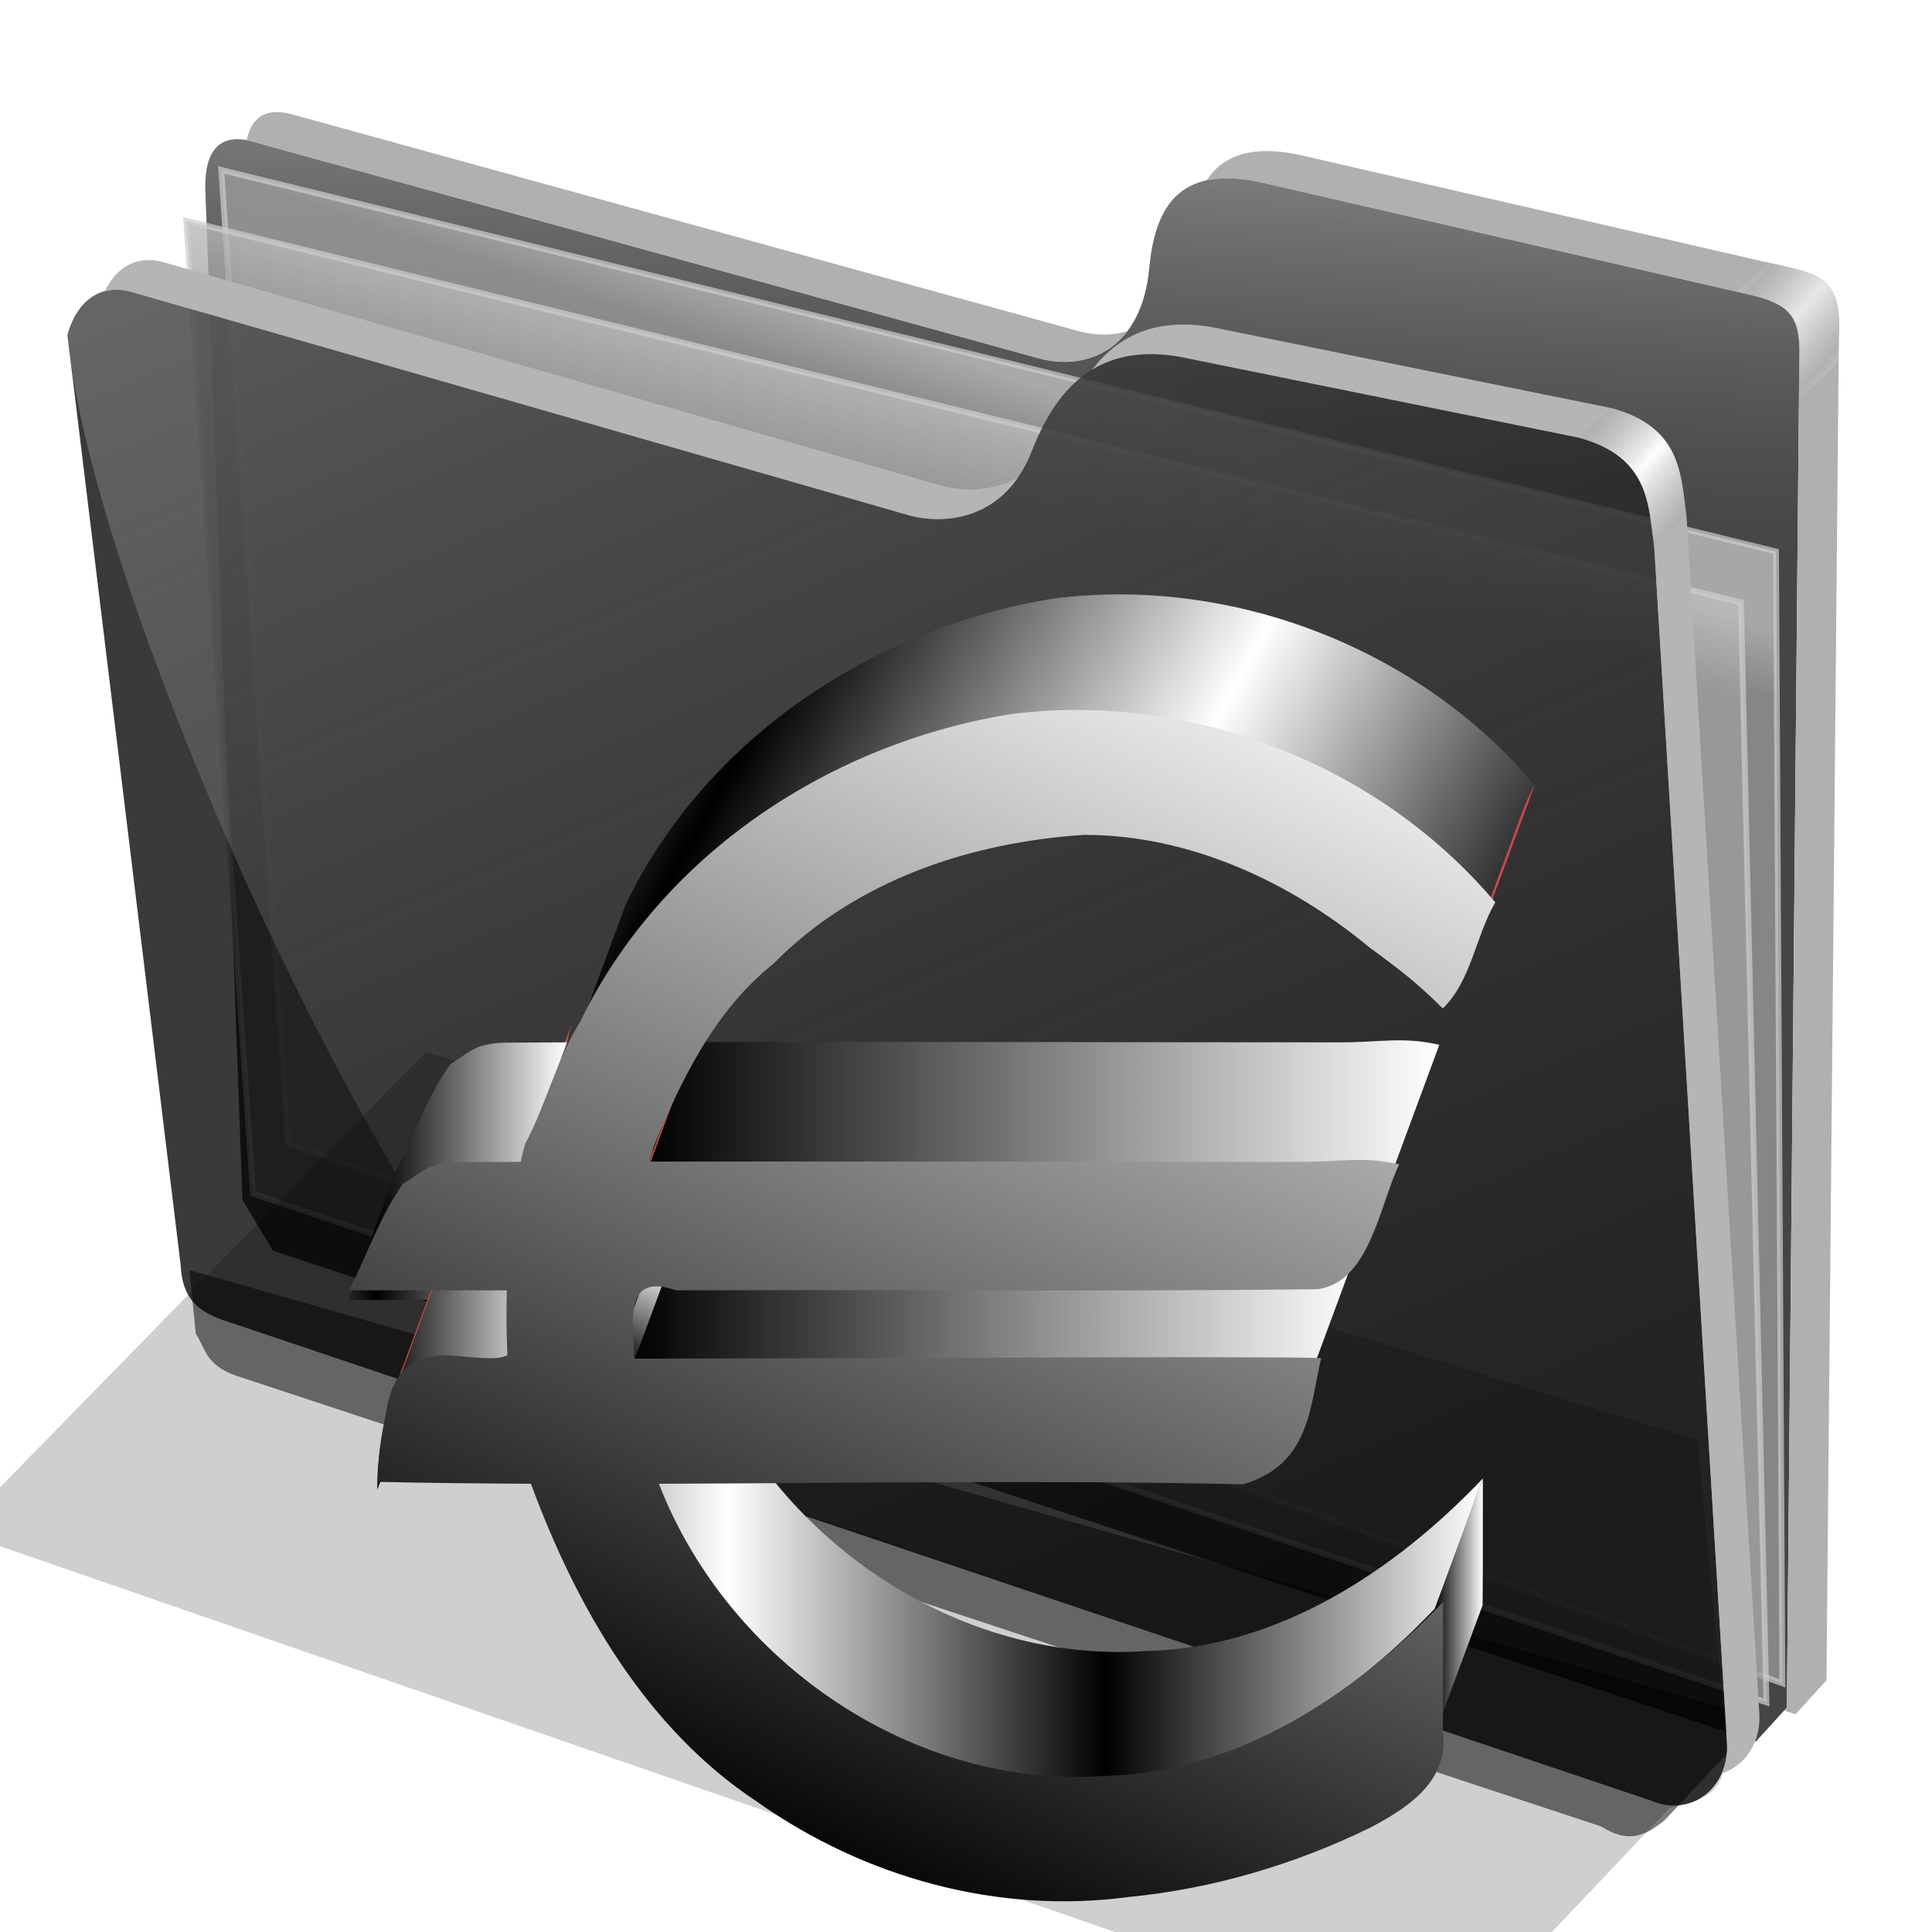 <?xml version="1.0" encoding="UTF-8" standalone="no"?>
<svg
   xmlns:dc="http://purl.org/dc/elements/1.1/"
   xmlns:cc="http://creativecommons.org/ns#"
   xmlns:rdf="http://www.w3.org/1999/02/22-rdf-syntax-ns#"
   xmlns:svg="http://www.w3.org/2000/svg"
   xmlns="http://www.w3.org/2000/svg"
   xmlns:xlink="http://www.w3.org/1999/xlink"
   xmlns:sodipodi="http://sodipodi.sourceforge.net/DTD/sodipodi-0.dtd"
   xmlns:inkscape="http://www.inkscape.org/namespaces/inkscape"
   width="256"
   height="256"
   viewBox="0 0 256 256"
   id="svg2"
   sodipodi:version="0.32"
   inkscape:version="0.91 r13725"
   sodipodi:docname="folder_finance.svg"
   version="1.1">
  <defs
     id="defs6">
    <linearGradient
       inkscape:collect="always"
       id="linearGradient2943">
      <stop
         id="stop2945"
         stop-color="black"
         stop-opacity="1" />
      <stop
         offset="1"
         id="stop2947"
         stop-color="white"
         stop-opacity="1" />
    </linearGradient>
    <linearGradient
       inkscape:collect="always"
       xlink:href="#linearGradient2943"
       id="linearGradient3686"
       gradientUnits="userSpaceOnUse"
       gradientTransform="matrix(1.208,0,0,1.144,-188.261,39.536)"
       spreadMethod="reflect"
       x1="46.782"
       y1="46.667"
       x2="86.42"
       y2="67.23" />
    <linearGradient
       inkscape:collect="always"
       xlink:href="#linearGradient2943"
       id="linearGradient3688"
       gradientUnits="userSpaceOnUse"
       gradientTransform="matrix(1.208,0,0,1.144,-188.261,39.536)"
       spreadMethod="reflect"
       x1="15.275"
       y1="78.953"
       x2="36.22"
       y2="78.953" />
    <linearGradient
       inkscape:collect="always"
       xlink:href="#linearGradient2943"
       id="linearGradient3690"
       gradientUnits="userSpaceOnUse"
       gradientTransform="matrix(1.208,0,0,1.144,-188.261,39.536)"
       x1="15.405"
       y1="101.05"
       x2="34.781"
       y2="101.05" />
    <linearGradient
       inkscape:collect="always"
       xlink:href="#linearGradient2943"
       id="linearGradient3692"
       gradientUnits="userSpaceOnUse"
       gradientTransform="matrix(1.208,0,0,1.144,-188.261,39.536)"
       x1="131.37"
       y1="129.46"
       x2="136.69"
       y2="129.46" />
    <linearGradient
       inkscape:collect="always"
       xlink:href="#linearGradient2943"
       id="linearGradient3694"
       gradientUnits="userSpaceOnUse"
       gradientTransform="matrix(1.208,0,0,1.144,-188.261,39.536)"
       spreadMethod="reflect"
       x1="95.3"
       y1="125.38"
       x2="136.69"
       y2="125.38" />
    <linearGradient
       inkscape:collect="always"
       xlink:href="#linearGradient2943"
       id="linearGradient3696"
       gradientUnits="userSpaceOnUse"
       gradientTransform="matrix(1.208,0,0,1.144,-188.261,39.536)"
       x1="43.31"
       y1="94.1"
       x2="123.41"
       y2="94.1" />
    <linearGradient
       inkscape:collect="always"
       xlink:href="#linearGradient2943"
       id="linearGradient3698"
       gradientUnits="userSpaceOnUse"
       gradientTransform="matrix(1.208,0,0,1.144,-188.261,39.536)"
       x1="43.16"
       y1="101.73"
       x2="48.778"
       y2="90.82" />
    <linearGradient
       inkscape:collect="always"
       xlink:href="#linearGradient2943"
       id="linearGradient3700"
       gradientUnits="userSpaceOnUse"
       gradientTransform="matrix(1.208,0,0,1.144,-188.261,39.536)"
       x1="44.969"
       y1="71.6"
       x2="131.91"
       y2="71.6" />
    <linearGradient
       inkscape:collect="always"
       xlink:href="#linearGradient2943"
       id="linearGradient3702"
       gradientUnits="userSpaceOnUse"
       gradientTransform="matrix(1.217,0,0,1.154,-188.844,37.977)"
       x1="72.28"
       y1="166.14"
       x2="137.54"
       y2="26.643" />
    <linearGradient
       inkscape:collect="always"
       id="linearGradient4167">
      <stop
         id="stop4169"
         stop-color="#adadad"
         stop-opacity="0.624" />
      <stop
         offset="1"
         id="stop4171"
         stop-color="#ffffff"
         stop-opacity="0.973" />
    </linearGradient>
    <linearGradient
       id="linearGradient4223"
       inkscape:collect="always">
      <stop
         id="stop4225"
         stop-color="#bebebe"
         stop-opacity="0.803" />
      <stop
         id="stop4227"
         offset="1"
         stop-color="#9f9f9f"
         stop-opacity="0.732" />
    </linearGradient>
    <linearGradient
       id="linearGradient4211"
       inkscape:collect="always">
      <stop
         id="stop4213"
         stop-color="#9f9f9f"
         stop-opacity="0.634" />
      <stop
         id="stop4215"
         offset="1"
         stop-color="#696969"
         stop-opacity="0" />
    </linearGradient>
    <linearGradient
       id="linearGradient4171"
       inkscape:collect="always">
      <stop
         id="stop4173"
         stop-color="#b2b2b2"
         stop-opacity="0.624" />
      <stop
         id="stop4175"
         offset="1"
         stop-color="#ffffff"
         stop-opacity="0.698" />
    </linearGradient>
    <linearGradient
       id="linearGradient4142"
       inkscape:collect="always">
      <stop
         id="stop4144"
         stop-color="#909090"
         stop-opacity="0.519" />
      <stop
         id="stop4146"
         offset="1"
         stop-color="#696969"
         stop-opacity="0" />
    </linearGradient>
    <linearGradient
       gradientUnits="userSpaceOnUse"
       y2="324.36"
       x2="278.75"
       y1="63.25"
       x1="165.74"
       id="linearGradient4148"
       xlink:href="#linearGradient4142"
       inkscape:collect="always" />
    <filter
       height="1.1"
       y="-0.05"
       width="1.056"
       x="-0.028"
       id="filter4160"
       inkscape:collect="always"
       color-interpolation-filters="sRGB">
      <feGaussianBlur
         id="feGaussianBlur4162"
         inkscape:collect="always"
         stdDeviation="3.563" />
    </filter>
    <linearGradient
       spreadMethod="reflect"
       gradientUnits="userSpaceOnUse"
       y2="114.16"
       x2="387.93"
       y1="106.85"
       x1="379.78"
       id="linearGradient4177"
       xlink:href="#linearGradient4167"
       inkscape:collect="always" />
    <linearGradient
       gradientTransform="translate(26.809,-26.383)"
       y2="114.16"
       x2="387.93"
       y1="108.46"
       x1="381.27"
       spreadMethod="reflect"
       gradientUnits="userSpaceOnUse"
       id="linearGradient4207"
       xlink:href="#linearGradient4171"
       inkscape:collect="always" />
    <linearGradient
       gradientUnits="userSpaceOnUse"
       y2="125.1"
       x2="281.1"
       y1="61.711"
       x1="284.7"
       id="linearGradient4217"
       xlink:href="#linearGradient4211"
       inkscape:collect="always" />
    <linearGradient
       gradientUnits="userSpaceOnUse"
       y2="103.09"
       x2="255.7"
       y1="93.26"
       x1="259.02"
       id="linearGradient4229"
       xlink:href="#linearGradient4223"
       inkscape:collect="always" />
    <linearGradient
       gradientUnits="userSpaceOnUse"
       y2="117.29"
       x2="258.99"
       y1="102.54"
       x1="262.84"
       id="linearGradient4237"
       xlink:href="#linearGradient4223"
       inkscape:collect="always" />
    <filter
       height="1.136"
       y="-0.068"
       width="1.049"
       x="-0.024"
       id="filter4257"
       inkscape:collect="always"
       color-interpolation-filters="sRGB">
      <feGaussianBlur
         id="feGaussianBlur4259"
         stdDeviation="2.754"
         inkscape:collect="always" />
    </filter>
  </defs>
  <sodipodi:namedview
     inkscape:window-height="1056"
     inkscape:window-width="1920"
     inkscape:pageshadow="2"
     inkscape:pageopacity="0.0"
     guidetolerance="10.0"
     gridtolerance="10.0"
     objecttolerance="10.0"
     borderopacity="1.0"
     bordercolor="#666666"
     pagecolor="#ffffff"
     id="base"
     inkscape:zoom="3.2734375"
     inkscape:cx="128"
     inkscape:cy="128"
     inkscape:window-x="0"
     inkscape:window-y="0"
     inkscape:current-layer="svg2"
     showgrid="false"
     inkscape:window-maximized="1" />
  <g
     transform="matrix(0.771,0,0,0.771,-80.652,-27.033)"
     id="g4261">
    <path
       d="m 137.158,253.333 1.093,10.929 c 1.695,2.564 1.625,5.182 6.557,7.104 l 234.99,77.596 c 4.362,2.76 7.274,1.936 10.911,-1.093 l 16.393,-17.486 z"
       id="path4239"
       inkscape:connector-curvature="0"
       sodipodi:nodetypes="ccccccc"
       stroke-opacity="1"
       fill="#000000"
       filter="url(#filter4257)"
       fill-rule="evenodd"
       stroke="none"
       stroke-linejoin="miter"
       fill-opacity="0.514"
       stroke-linecap="butt"
       stroke-width="1" />
    <path
       d="M 146.277,241.277 139.894,67.34 c -0.054,-6.438 2.499,-9.417 7.979,-7.979 l 135.106,37.234 c 8.126,2.326 17.809,-1.267 19.149,-15.426 0.936,-9.894 4.671,-17.67 18.617,-14.894 l 85.638,19.681 c 6.411,1.511 7.818,4.448 7.447,11.702 l -2.128,230.851 -5.319,5.851 -254.867,-84.342 z"
       id="path4198"
       inkscape:connector-curvature="0"
       sodipodi:nodetypes="ccccsccccccc"
       stroke-opacity="1"
       fill="#000000"
       fill-rule="evenodd"
       stroke="none"
       stroke-linejoin="miter"
       fill-opacity="0.73"
       stroke-linecap="butt"
       stroke-width="1" />
    <path
       sodipodi:nodetypes="ccccsccccccc"
       inkscape:connector-curvature="0"
       id="path4209"
       d="M 146.277,241.277 139.894,67.34 c -0.054,-6.438 2.499,-9.417 7.979,-7.979 l 135.106,37.234 c 8.126,2.326 17.809,-1.267 19.149,-15.426 0.936,-9.894 4.671,-17.67 18.617,-14.894 l 85.638,19.681 c 6.411,1.511 7.818,4.448 7.447,11.702 l -2.128,230.851 -5.319,5.851 -254.867,-84.342 z"
       stroke-opacity="1"
       fill="url(#linearGradient4217)"
       fill-rule="evenodd"
       stroke="none"
       stroke-linejoin="miter"
       fill-opacity="1"
       stroke-linecap="butt"
       stroke-width="1" />
    <path
       inkscape:connector-curvature="0"
       id="path4221"
       d="m 142.623,64.262 267.213,65.574 1.093,194.536 -256.831,-92.896 z"
       sodipodi:nodetypes="ccccc"
       stroke-opacity="0.705"
       fill="url(#linearGradient4229)"
       fill-rule="evenodd"
       stroke="#cecece"
       stroke-linejoin="miter"
       fill-opacity="1"
       stroke-linecap="butt"
       stroke-width="1" />
    <path
       d="m 136.612,73.005 267.213,65.574 4.372,189.071 -260.109,-87.432 z"
       id="path4219"
       inkscape:connector-curvature="0"
       stroke-opacity="0.705"
       fill="url(#linearGradient4237)"
       fill-rule="evenodd"
       stroke="#cecece"
       stroke-linejoin="miter"
       fill-opacity="1"
       stroke-linecap="butt"
       stroke-width="1" />
    <path
       d="m 116.204,92.685 c 1.132,-4.541 4.635,-9.034 10.687,-7.545 L 261.111,123.704 c 6.481,1.636 16.363,0.332 20.833,-11.111 4.009,-10.262 10.874,-18.78 25.463,-16.204 l 68.519,13.889 c 12.253,3.29 11.967,11.681 12.963,18.519 l 12.5,205.556 c 0.65,7.443 -5.751,13.213 -12.963,10.185 L 144.907,262.593 c -4.922,-1.559 -8.94,-3.097 -9.259,-10.185 z"
       id="path4138"
       inkscape:connector-curvature="0"
       sodipodi:nodetypes="cccscccccccc"
       stroke-opacity="1"
       fill="#000000"
       fill-rule="evenodd"
       stroke="none"
       stroke-linejoin="miter"
       fill-opacity="0.77"
       stroke-linecap="butt"
       stroke-width="1" />
    <path
       sodipodi:nodetypes="cccsccccccc"
       inkscape:connector-curvature="0"
       id="path4140"
       d="m 116.204,92.685 c 1.132,-4.541 4.635,-9.034 10.687,-7.545 L 261.111,123.704 c 6.481,1.636 16.363,0.332 20.833,-11.111 4.009,-10.262 10.874,-18.78 25.463,-16.204 l 68.519,13.889 c 12.253,3.29 11.967,11.681 12.963,18.519 l 12.5,205.556 c 0.65,7.443 -5.751,13.213 -12.963,10.185 L 209.722,283.889 C 173.765,257.83 120.359,138.216 116.204,92.685 Z"
       stroke-opacity="1"
       fill="url(#linearGradient4148)"
       fill-rule="evenodd"
       stroke="none"
       stroke-linejoin="miter"
       fill-opacity="1"
       stroke-linecap="butt"
       stroke-width="1" />
    <path
       d="m 177.778,215.833 -80.556,82.407 255.556,88.426 38.75,-40.871 c 4.635,-1.302 9.968,-1.381 9.861,-10.981 L 396.296,282.5 Z"
       id="path4150"
       inkscape:connector-curvature="0"
       sodipodi:nodetypes="ccccccc"
       stroke-opacity="1"
       fill="#000000"
       filter="url(#filter4160)"
       fill-rule="evenodd"
       stroke="none"
       stroke-linejoin="miter"
       fill-opacity="0.273"
       stroke-linecap="butt"
       stroke-width="1"
       style="fill:#000000;fill-opacity:0.188;filter:url(#filter4160)" />
    <path
       inkscape:connector-curvature="0"
       d="m 130.297,79.758 c -3.737,-0.059 -6.271,2.374 -7.662,5.354 1.245,-0.331 2.659,-0.363 4.256,0.029 l 134.221,38.562 c 5.499,1.388 13.442,0.658 18.455,-6.582 -4.306,2.386 -9.166,2.433 -12.9,1.49 L 132.447,80.047 c -0.757,-0.186 -1.473,-0.278 -2.15,-0.289 z m 177.547,11.074 c -7.107,0.029 -11.993,3.152 -15.514,7.738 3.827,-2.318 8.719,-3.304 15.078,-2.182 l 68.518,13.889 c 12.253,3.29 11.967,11.682 12.963,18.52 l 12.5,205.555 c 0.175,2.008 -0.176,3.885 -0.904,5.51 4.096,-1.288 6.901,-5.556 6.461,-10.602 l -12.5,-205.557 c -0.996,-6.838 -0.71,-15.227 -12.963,-18.518 L 312.963,91.297 c -1.824,-0.322 -3.527,-0.471 -5.119,-0.465 z"
       id="path4164"
       stroke-opacity="1"
       fill="#b5b5b5"
       fill-rule="evenodd"
       stroke="none"
       stroke-linejoin="miter"
       fill-opacity="1"
       stroke-linecap="butt"
       stroke-width="1" />
    <path
       id="path4169"
       d="m 375.926,110.277 c 12.253,3.29 11.967,11.682 12.963,18.52 2.184,-2.058 3.134,-2.713 5.557,-5.094 -0.996,-6.838 -0.71,-15.227 -12.963,-18.518 -2.398,2.288 -2.992,2.799 -5.557,5.092 z"
       inkscape:connector-curvature="0"
       sodipodi:nodetypes="ccccc"
       stroke-opacity="1"
       fill="url(#linearGradient4177)"
       fill-rule="evenodd"
       stroke="none"
       stroke-linejoin="miter"
       fill-opacity="1"
       stroke-linecap="butt"
       stroke-width="1" />
    <path
       inkscape:connector-curvature="0"
       d="m 151.904,54.332 c -2.674,0.112 -4.278,1.802 -4.9,4.838 0.282,0.052 0.57,0.113 0.869,0.191 l 135.105,37.234 c 5.412,1.549 11.51,0.467 15.379,-4.605 -2.772,0.802 -5.762,0.728 -8.57,-0.076 L 154.682,54.682 c -1.027,-0.27 -1.954,-0.384 -2.777,-0.35 z m 170.883,6.701 c -5.399,-0.127 -8.737,1.853 -10.814,5.035 2.347,-0.519 5.228,-0.496 8.771,0.209 l 85.639,19.68 c 6.411,1.511 7.818,4.449 7.447,11.703 l -2.129,230.85 -0.475,0.521 1.965,0.65 5.318,-5.852 2.129,-230.852 c 0.371,-7.255 -1.036,-10.19 -7.447,-11.701 L 327.553,61.596 c -1.743,-0.347 -3.327,-0.529 -4.766,-0.562 z"
       id="path4200"
       stroke-opacity="1"
       fill="#b0b0b0"
       fill-rule="evenodd"
       stroke="none"
       stroke-linejoin="miter"
       fill-opacity="1"
       stroke-linecap="butt"
       stroke-width="1" />
    <path
       sodipodi:nodetypes="ccccc"
       inkscape:connector-curvature="0"
       d="m 403.124,85.141 c 12.402,2.867 10.717,4.984 10.703,18.468 2.184,-2.058 4.251,-3.752 6.674,-6.133 0.485,-12.137 1.005,-14.994 -11.898,-17.245 -2.398,2.288 -2.914,2.617 -5.479,4.91 z"
       id="path4205"
       stroke-opacity="1"
       fill="url(#linearGradient4207)"
       fill-rule="evenodd"
       stroke="none"
       stroke-linejoin="miter"
       fill-opacity="1"
       stroke-linecap="butt"
       stroke-width="1" />
  </g>
  <g
     id="g3615"
     transform="translate(219.647,25.356)">
    <path
       inkscape:connector-curvature="0"
       d="m -71.135,53.402 c -2.939,-0.011 -5.881,0.173 -8.795,0.536 -23.469,3.739 -45.911,18.108 -56.77,40.454 l -6.379,17.261 c 10.859,-22.345 33.301,-36.714 56.77,-40.454 2.914,-0.363 5.856,-0.547 8.795,-0.536 20.571,0.076 41.264,9.186 54.845,25.266 l 6.379,-17.261 C -29.872,62.588 -50.564,53.478 -71.135,53.402 Z"
       id="path1879"
       fill="url(#linearGradient3686)"
       fill-opacity="1" />
    <path
       inkscape:connector-curvature="0"
       d="m -143.91,110.366 c -0.203,0.737 -0.422,1.544 -0.604,2.394 l -6.387,17.269 c 0.182,-0.85 0.4,-1.657 0.604,-2.394 l 6.387,-17.269 z"
       id="path1885"
       fill="#d14949"
       fill-opacity="1" />
    <path
       inkscape:connector-curvature="0"
       d="m -144.513,112.761 c -2.478,0.011 -4.958,0.021 -7.436,0.036 -4.711,-0.011 -5.117,1.052 -8.04,2.859 -3.297,4.734 -4.463,8.827 -7.096,13.973 l -6.379,17.261 c 6.918,0 13.832,0 20.76,0 l 6.379,-17.261 c -1.474,0 -2.944,0 -4.416,0 l 6.228,-16.868 z"
       id="path1887"
       fill="url(#linearGradient3688)"
       fill-opacity="1" />
    <path
       inkscape:connector-curvature="0"
       d="m -146.325,129.628 c -0.083,2.852 -0.051,5.724 0.075,8.505 l -6.387,17.269 c -0.127,-2.781 -0.159,-5.653 -0.075,-8.505 l 6.387,-17.269 z"
       id="path1895"
       fill="#d14949"
       fill-opacity="1" />
    <path
       inkscape:connector-curvature="0"
       d="m -146.25,138.134 c -1.159,0.702 -3.685,0.353 -6.794,0.107 -0.509,-0.05 -0.999,-0.07 -1.472,-0.071 -3.309,-0.01 -5.722,1.238 -6.983,4.646 l -6.077,16.51 c 0.114,-0.237 0.251,-0.463 0.377,-0.679 l -1.17,3.145 c -0.556,3.122 -1.32,5.728 -1.283,10.256 l 6.002,-16.224 c 1.226,-0.379 2.631,-0.48 4.228,-0.322 3.11,0.245 5.635,0.594 6.794,-0.107 l 6.379,-17.261 z"
       id="path1897"
       fill="url(#linearGradient3690)"
       fill-opacity="1" />
    <path
       inkscape:connector-curvature="0"
       d="m -161.493,142.814 c -0.193,0.521 -0.358,1.092 -0.497,1.716 l -6.387,17.269 c 0.138,-0.624 0.304,-1.195 0.497,-1.716 l 6.387,-17.269 z"
       id="path1901"
       fill="#d14949"
       fill-opacity="1" />
    <path
       inkscape:connector-curvature="0"
       d="m -23.198,187.343 c 0.06,-5.604 0.014,-11.204 0.038,-16.796 l -6.387,17.269 c -0.024,5.592 0.023,11.193 -0.038,16.796 l 6.387,-17.269 z"
       id="path1917"
       fill="url(#linearGradient3692)"
       fill-opacity="1" />
    <path
       inkscape:connector-curvature="0"
       d="m -126.32,155.037 -6.379,17.261 c 9.229,23.703 33.732,40.098 58.468,38.381 17.357,-0.377 32.818,-10.395 44.691,-22.872 l 6.379,-17.261 c -11.873,12.476 -27.334,22.494 -44.691,22.872 -24.736,1.717 -49.239,-14.678 -58.468,-38.381 z"
       id="path1919"
       fill="url(#linearGradient3694)"
       fill-opacity="1" />
    <path
       inkscape:connector-curvature="0"
       d="m -39.202,138.527 c -7.851,-0.286 -65.361,0.071 -90.364,0.071 l -6.387,17.269 c 25.003,1e-5 82.513,-0.357 90.364,-0.071 l 6.387,-17.269 z"
       id="path1929"
       fill="url(#linearGradient3696)"
       fill-opacity="1" />
    <path
       inkscape:connector-curvature="0"
       d="m -129.566,138.598 c -0.045,-2.679 -0.483,-5.764 0.222,-7.67 l -6.387,17.269 c -0.705,1.905 -0.268,4.99 -0.222,7.67 l 6.387,-17.269 z"
       id="path1931"
       fill="url(#linearGradient3698)"
       fill-opacity="1" />
    <path
       inkscape:connector-curvature="0"
       d="m -31.645,120.341 c 0.837,-2.263 1.537,-4.567 2.332,-6.427 l -6.387,17.269 c -0.794,1.86 -1.495,4.164 -2.332,6.427 l 6.387,-17.269 z"
       id="path1939"
       fill="#d14949"
       fill-opacity="1" />
    <path
       inkscape:connector-curvature="0"
       d="m -29.313,113.914 c 0.123,-0.288 0.249,-0.566 0.377,-0.831 l -6.387,17.269 c -0.129,0.265 -0.254,0.543 -0.377,0.831 l 6.387,-17.269 z"
       id="path1941"
       fill="#d14949"
       fill-opacity="1" />
    <path
       inkscape:connector-curvature="0"
       d="m -35.315,112.51 c -2.021,0.063 -4.17,0.267 -7.172,0.25 -28.359,0 -56.721,-0.091 -85.079,-0.036 l -6.379,17.261 c 28.359,-0.055 56.721,0.036 85.079,0.036 6.003,0.034 8.623,-0.788 13.551,0.322 l 6.379,-17.261 c -2.464,-0.555 -4.358,-0.634 -6.379,-0.572 z"
       id="path1943"
       fill="url(#linearGradient3700)"
       fill-opacity="1" />
    <path
       inkscape:connector-curvature="0"
       d="m -127.566,112.725 c 0.184,-0.676 0.359,-1.357 0.566,-2.037 l -6.387,17.269 c -0.207,0.68 -0.382,1.361 -0.566,2.037 l 6.387,-17.269 z"
       id="path1947"
       fill="#d14949"
       fill-opacity="1" />
    <path
       inkscape:connector-curvature="0"
       d="m -19.164,85.548 c 0.602,-1.628 1.158,-3.291 1.854,-4.863 l -6.387,17.269 c -0.696,1.572 -1.252,3.235 -1.854,4.863 l 6.387,-17.269 z"
       id="path1959"
       fill="#d14949"
       fill-opacity="1" />
    <path
       inkscape:connector-curvature="0"
       d="m -17.31,80.685 c 0.307,-0.694 0.642,-1.37 1.02,-2.017 l -6.387,17.269 c -0.378,0.648 -0.712,1.324 -1.02,2.017 l 6.387,-17.269 z"
       id="path1961"
       fill="#d14949"
       fill-opacity="1" />
    <path
       id="path831"
       sodipodi:nodetypes="cccccccccccccccccccccccccccccccccccc"
       d="m -76.755,68.715 c -2.96,-0.011 -5.924,0.174 -8.859,0.541 -23.639,3.773 -46.245,18.269 -57.182,40.812 -3.127,4.995 -4.561,11.143 -7.262,16.116 -0.205,0.743 -0.425,1.558 -0.608,2.416 -2.496,0.011 -4.994,0.021 -7.49,0.036 -4.745,-0.011 -5.154,1.061 -8.098,2.884 -3.321,4.776 -4.496,8.905 -7.148,14.097 6.968,0 13.932,0 20.911,0 -0.084,2.877 -0.051,5.775 0.076,8.581 -1.168,0.708 -3.712,0.356 -6.844,0.108 -4.648,-0.461 -7.831,1.004 -9.011,6.345 -0.56,3.15 -1.329,5.779 -1.293,10.347 6.751,0.154 13.513,0.215 20.265,0.252 6.086,16.5 15.348,32.511 30.036,42.182 14.271,10.06 31.893,14.878 49.084,12.582 11.096,-1.061 22.052,-4.29 32.089,-9.193 5.475,-2.884 10.532,-6.403 9.619,-12.979 0.061,-5.653 0.014,-11.303 0.038,-16.945 -11.96,12.587 -27.533,22.693 -45.016,23.074 -24.916,1.732 -49.597,-14.808 -58.893,-38.721 25.796,-0.083 51.599,-0.505 77.409,0.072 8.821,-2.596 8.821,-10.095 10.342,-16.728 -7.908,-0.288 -65.836,0.072 -91.02,0.072 -0.085,-5.019 -1.53,-11.449 5.551,-9.049 28.324,-0.092 56.664,0.167 84.975,-0.144 6.923,-0.888 8.256,-11.218 10.836,-16.548 -4.964,-1.119 -7.603,-0.29 -13.649,-0.324 -28.565,0 -57.133,-0.092 -85.698,-0.036 0.185,-0.682 0.362,-1.369 0.57,-2.055 3.772,-9.033 8.142,-18.031 15.892,-24.191 10.913,-11.11 26.223,-16.084 41.176,-17.053 13.845,0.012 27.172,6.136 37.83,14.962 4.319,3.161 6.266,4.694 9.657,8.04 3.784,-3.669 4.33,-9.55 6.958,-14.061 -13.68,-16.223 -34.523,-25.413 -55.243,-25.489 z"
       inkscape:connector-curvature="0"
       fill="url(#linearGradient3702)"
       fill-opacity="1" />
  </g>
</svg>
